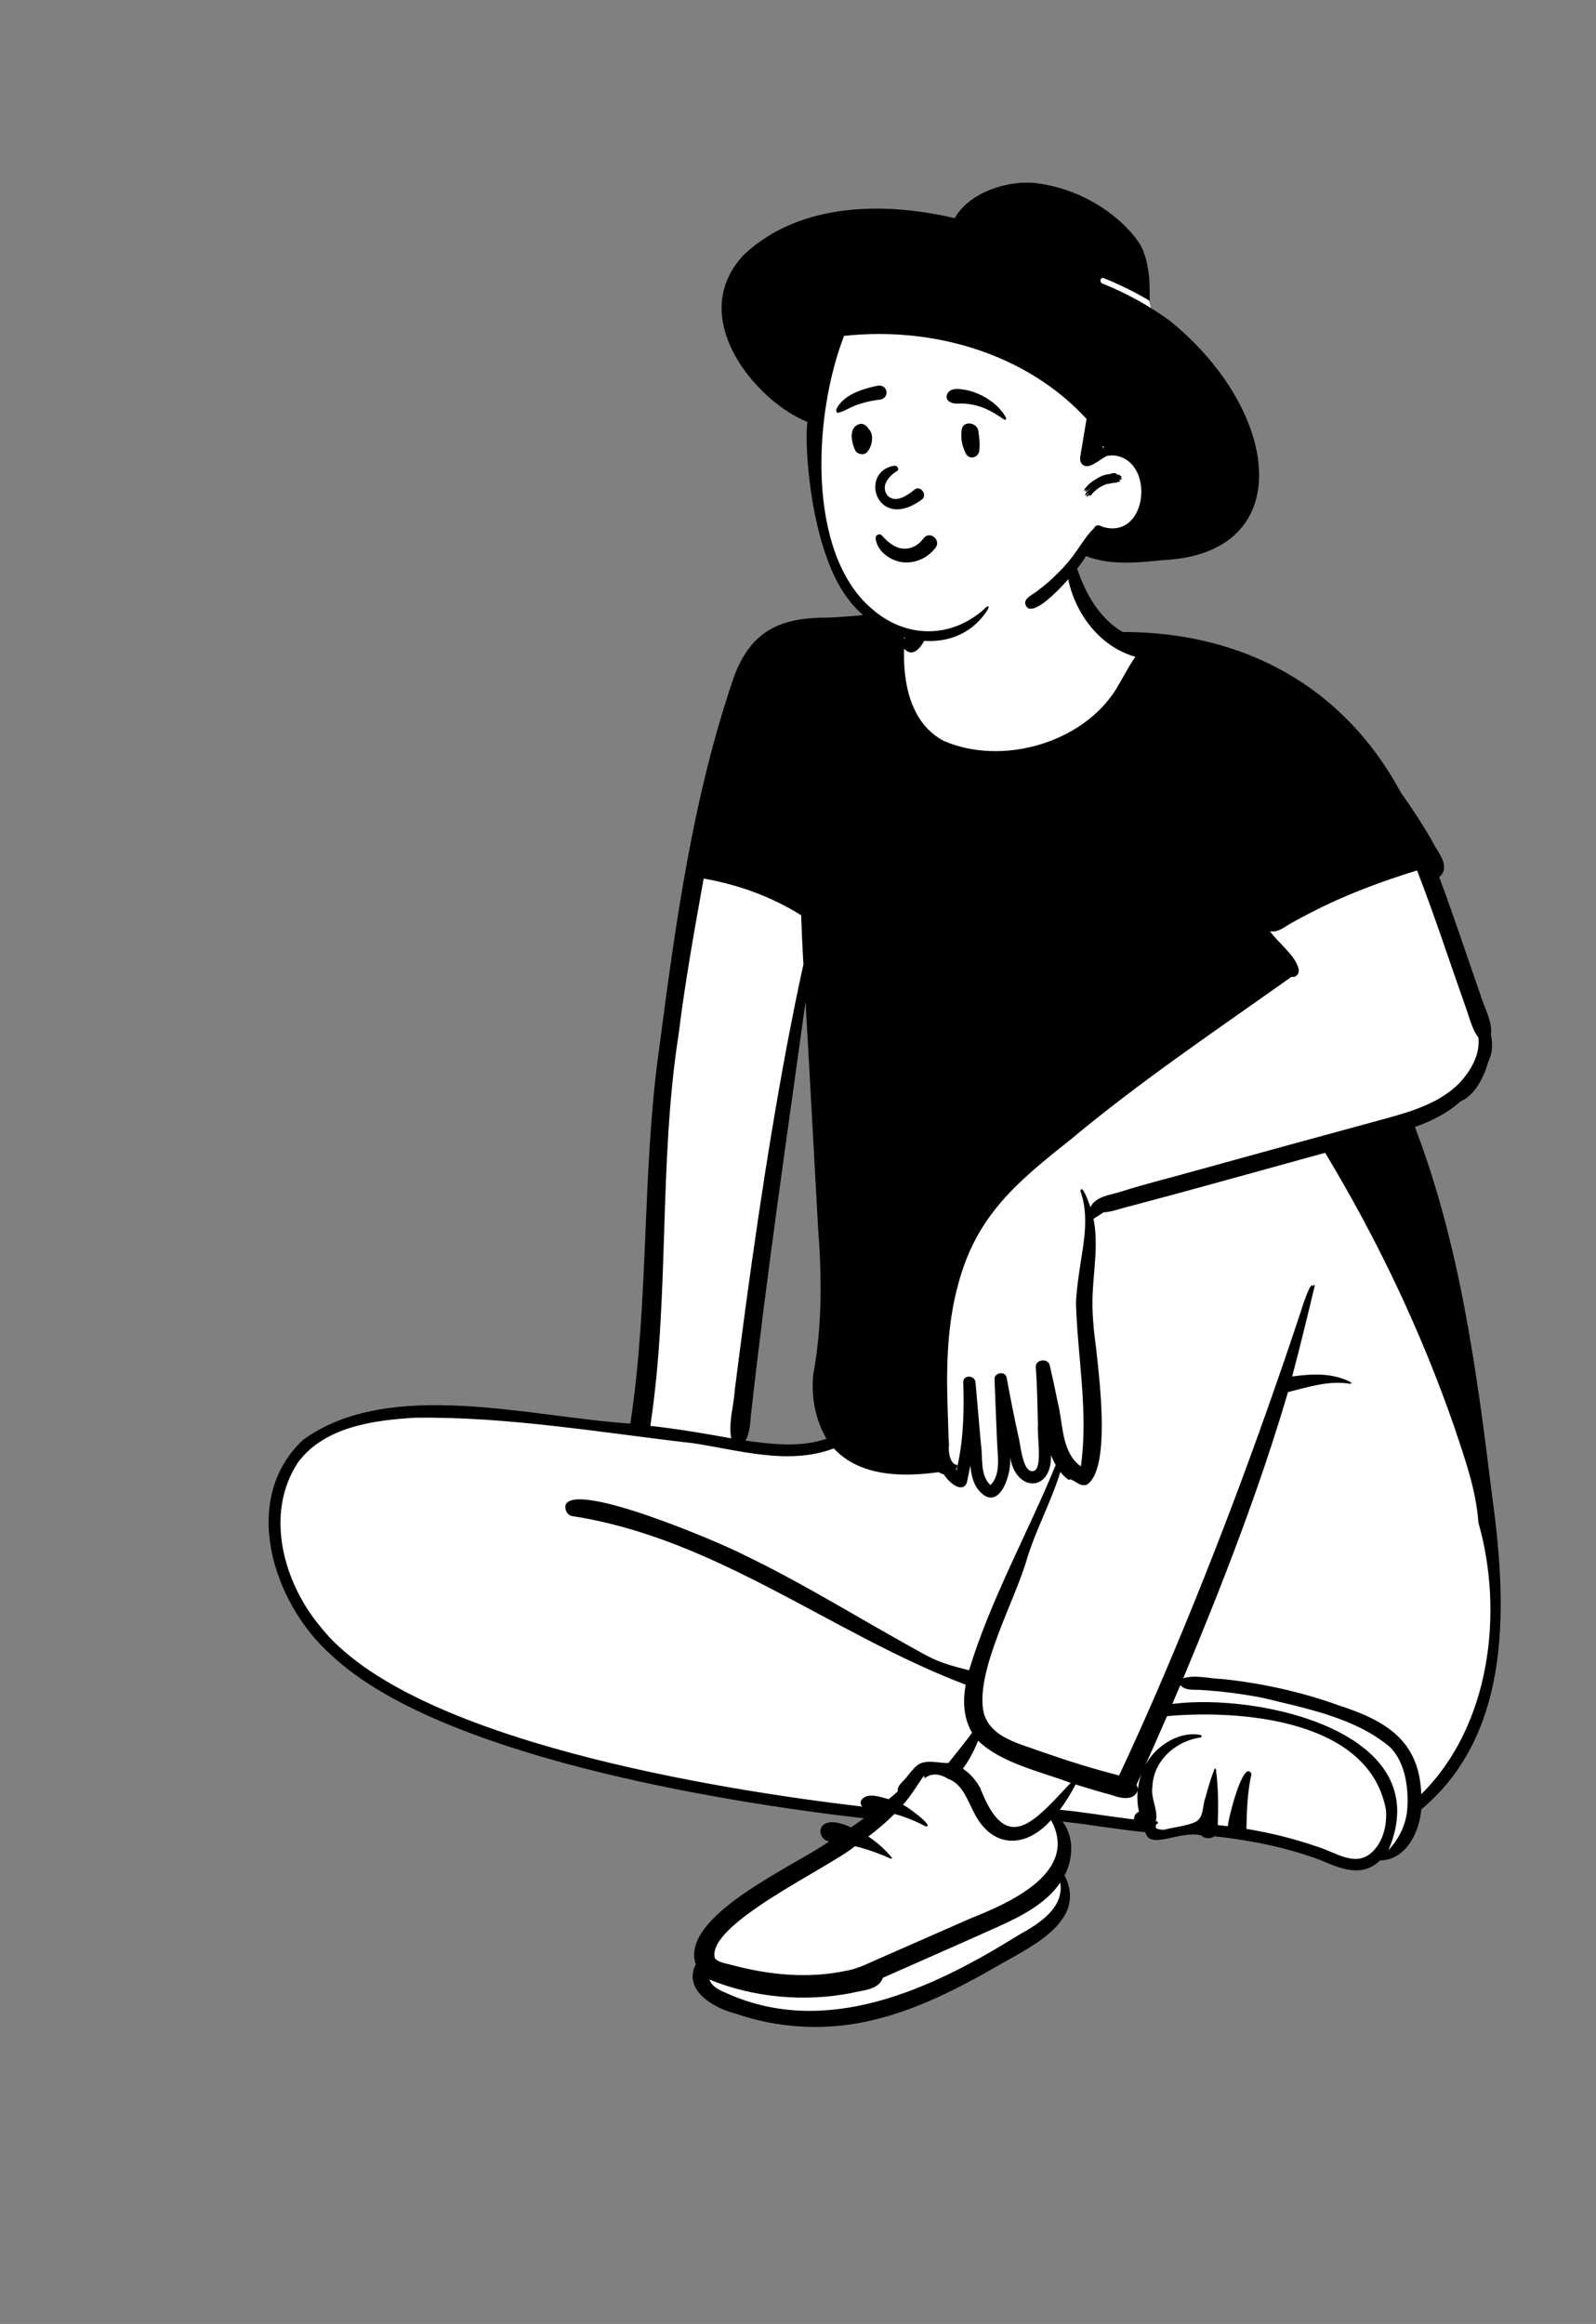 <svg width="443" height="645" viewBox="0 0 443 645" fill="none" xmlns="http://www.w3.org/2000/svg">
<rect x="0" y="0" width="443" height="645" fill="#808080" stroke="none"/>
<path fill-rule="evenodd" clip-rule="evenodd" d="M227.29 380.182C226.704 386.297 227.903 392.137 230.761 397.074L231.691 398.681L229.921 399.299C226.7 400.424 223.119 400.971 218.971 400.971C214.703 400.971 210.264 400.378 206.698 399.9L204.414 399.595L205.536 397.613C206.438 396.021 206.605 394.091 206.782 392.048C206.829 391.5 206.878 390.932 206.943 390.371C210.322 360.196 214.594 329.628 218.725 300.066C219.812 292.288 220.936 284.244 222.027 276.331L225.155 276.452C225.996 291.097 226.813 305.991 227.603 320.394C227.95 326.727 228.297 333.061 228.648 339.393C229.896 355.404 229.465 368.368 227.29 380.182M226.014 561.126C230.608 561.126 235.21 560.648 239.693 559.706C253.723 556.764 266.469 549.823 277.314 543.548C277.868 543.235 278.43 542.921 279.007 542.599C283.253 540.225 288.537 537.273 291.848 533.671C295.481 529.719 296.106 525.782 293.816 521.279L293.453 520.567L293.832 519.863C296.204 515.452 296.027 509.996 293.403 506.594L291.197 503.735L294.824 504.12C298.48 504.507 302.165 505.032 305.73 505.54C309.684 506.104 313.773 506.686 317.801 507.076L318.92 507.185L319.178 508.262C319.321 508.862 319.498 509.226 320.74 509.226C321.818 509.226 323.266 508.911 324.798 508.577C326.7 508.164 328.856 507.695 330.934 507.695C331.849 507.695 332.671 507.781 333.449 507.961L333.901 508.065L334.224 508.395C334.43 508.605 334.78 508.736 335.138 508.736C335.409 508.736 335.661 508.661 335.829 508.529L336.337 508.132L336.981 508.203C348.209 509.435 357.89 511.596 366.578 514.81L366.617 514.825L366.806 514.906C369.947 516.26 373.195 517.661 376.153 517.661C378.315 517.661 380.071 516.926 381.679 515.348L382.134 514.903L382.775 514.897C389.279 514.837 392.251 507.26 392.662 502.183L392.713 501.543L393.209 501.127C404.544 491.625 411.236 478.575 413.667 461.23C415.882 445.431 414.181 428.774 412.226 414.563C407.703 377.735 402.986 344.72 390.994 313.408L390.433 311.944L391.927 311.408C397.106 309.549 401.064 307.331 404.028 304.627L404.233 304.439L404.491 304.333C408.739 302.59 410.819 296.155 411.356 294.224L411.399 294.068L411.474 293.925C412.34 292.264 412.54 289.954 412.022 287.587L411.966 287.331L411.999 287.072C412.279 284.825 411.35 282.475 410.366 279.986C409.917 278.85 409.452 277.675 409.113 276.505C407.946 273.161 406.781 269.757 405.653 266.466C403.124 259.08 400.508 251.444 397.722 244.015L397.341 242.999L398.181 242.299C399.614 241.103 399.135 239.696 397.069 236.33C396.581 235.535 396.119 234.783 395.768 234.042C393.119 229.47 390.28 225.081 387.329 220.996L387.268 220.912L387.219 220.821C372.075 192.566 345.211 177.006 311.577 177.006L310.891 177.007L310.512 176.779C304.208 172.992 299.708 166.495 296.755 156.916L296.661 156.611L296.697 156.293C296.798 155.41 296.909 154.253 296.871 153.13C296.775 150.285 295.659 147.747 293.809 146.165C290.3 143.164 284.972 142.913 279.816 142.913L279.075 142.915C272.483 142.933 267.829 144.077 264.428 146.513C260.477 149.344 258.294 153.914 257.753 160.484C257.591 162.45 257.597 164.486 257.601 166.456L257.603 167.005L257.536 167.223C257.063 168.785 256.508 170.285 255.887 171.683L255.249 173.121L253.797 172.473C252.858 172.054 251.667 171.838 250.157 171.814C249.721 171.804 249.297 171.799 248.868 171.799C245.361 171.799 241.609 172.119 237.98 172.428C235.246 172.661 232.419 172.902 229.683 173.009L229.645 173.011C229.645 173.011 229.267 173.009 229.098 173.009C222.447 173.009 217.625 174.054 213.924 176.297C209.94 178.713 207.074 182.589 204.908 188.497C193.287 222.363 188.51 258.841 184.296 291.023C181.905 307.852 181.178 325.106 180.475 341.791C179.733 359.402 178.965 377.613 176.248 395.414L176.033 396.821L174.59 396.728C168.24 396.319 161.378 395.437 154.113 394.503C143.075 393.085 131.66 391.618 120.626 391.618C105.198 391.618 93.5 394.651 84.87 400.888C78.854 406.552 75.741 414.22 75.869 423.069C76.05 435.573 82.67 449.397 92.736 458.287L92.774 458.322C105.496 470.329 128.72 480.743 161.799 489.274C192.218 497.12 223.682 501.383 239.73 503.226L243.702 503.683L240.478 506.011C239.173 506.954 237.982 507.783 236.838 508.548L236.1 509.041L235.291 508.671C232.985 507.614 231.52 507.392 230.697 507.392C229.967 507.392 229.085 507.551 229.037 508.306C229.005 508.8 229.357 509.534 230.101 509.627L234.049 510.119L230.825 512.416C228.672 513.95 225.46 515.799 221.74 517.94C209.569 524.945 191.177 535.531 194.341 544.827L194.548 545.438L194.254 546.013C193.404 547.678 193.332 549.222 194.033 550.736C195.535 553.98 200.232 556.443 204.222 557.445L204.29 557.462L204.357 557.485C211.299 559.901 218.585 561.126 226.014 561.126" fill="white"/>
<path fill-rule="evenodd" clip-rule="evenodd" d="M239.368 501.406C238.889 500.918 238.687 500.279 239.135 499.528C240.867 497.318 244.461 498.829 246.696 499.34C247.54 498.639 248.378 497.935 249.185 497.192C248.905 495.454 250.996 494.298 251.856 492.957C252.7 491.97 253.494 490.848 254.506 490.02C256.972 488.099 260.389 489.399 263.251 489.311C265.455 486.511 267.724 483.798 269.821 480.905C267.405 476.848 267.234 472.095 268.036 467.575C230.972 453.526 198.889 426.926 158.803 420.778C157.424 420.549 156.651 418.875 156.995 417.648C159.791 410.981 199.974 428.182 205.981 431.297C223.697 439.771 240.291 450.333 257.509 459.653C261.099 461.558 265.049 462.582 268.974 463.573C275.007 443.794 285.212 425.662 293.038 406.592C292.529 405.713 292.097 404.79 291.73 403.841C291.989 414.329 281.779 414.182 280.369 404.233C280.951 409.419 277.025 420.525 271.359 413.238C270.03 411.407 269.559 409.063 269.334 406.698C269.042 408.333 268.712 409.96 268.345 411.582C266.891 414.795 262.921 410.889 261.998 409.212C261.466 409.117 260.968 408.875 260.604 408.578C250.585 409.968 238.784 409.888 231.433 401.987C218.964 406.765 205.163 402.484 192.552 400.576C166.89 397.629 141.126 393.136 115.234 393.479C103.674 394.15 90.036 396.014 82.724 405.868C73.345 420.072 78.646 439.255 88.993 451.551C113.882 483.029 199.314 496.717 239.368 501.406M238.669 512.744C238.216 512.623 237.759 512.512 237.306 512.407C230.041 518.449 195.828 534.138 198.431 543.509C199.35 544.675 201.552 544.94 202.944 545.317C205.368 545.972 207.815 546.539 210.287 546.988C218.275 548.44 226.548 548.692 234.526 547.037C237.461 546.591 240.11 545.34 242.783 544.131C251.421 540.335 260.934 536.141 269.53 532.377C280.451 528.052 299.605 519.529 291.727 505.147C284.263 513.533 274.79 512.801 270.017 502.378C268.372 499.214 266.935 494.948 263.07 493.669C261.031 492.292 258.423 492.006 256.72 493.54C256.597 493.35 256.487 493.081 256.427 492.844C254.506 495.575 252.849 498.45 250.598 500.947C251.371 500.988 259.417 506.937 257.042 506.94C254.186 505.47 251.348 504.245 248.263 503.453C246.028 505.699 243.569 507.788 241.022 509.719C243.496 511.352 245.718 513.35 247.506 515.519C247.66 515.71 247.472 515.958 247.241 515.854C244.466 514.619 241.612 513.533 238.669 512.744M201.843 553.267C229.63 565.735 259.047 551.851 282.744 537.049C288.213 533.999 295.407 529.674 294.301 522.492C290.273 528.38 283.632 531.732 277.258 534.638C266.55 539.473 255.772 544.154 245.037 548.93C244.023 552.29 239.175 552.418 236.244 553.164C223.201 555.691 209.181 554.435 196.905 549.396C197.616 551.498 199.94 552.462 201.843 553.267M312.709 504.717C313.395 504.805 314.082 504.884 314.768 504.962C314.698 504.054 315.245 503.146 316.126 502.865C315.73 500.941 315.583 498.953 315.796 497.001C314.648 499.964 310.942 499.064 308.589 498.21C305.226 497.297 301.885 496.315 298.562 495.268C297.252 497.7 295.863 500.096 294.157 502.298C300.368 502.85 306.521 503.946 312.709 504.717M315.442 495.397C315.607 495.745 315.843 496.114 315.848 496.532C316.016 495.09 316.343 493.667 316.841 492.302C316.375 493.334 315.908 494.365 315.442 495.397M319.362 487.668C322.418 483.69 328.066 480.438 333.286 481.546C333.622 481.619 333.63 482.158 333.286 482.225C326.273 483.176 320.115 488.733 319.871 495.918C319.318 499.17 321.582 502.362 320.82 505.483C320.972 505.493 321.124 505.501 321.273 505.511C321.328 505.72 321.378 505.905 321.444 506.068C320.686 506.194 320.463 507.412 321.357 507.628C321.886 507.757 322.439 507.824 323.003 507.853C325.862 507.082 328.878 506.903 331.612 505.764C334.316 504.57 333.64 501.215 334.594 498.891C335.294 496.212 336.098 493.543 337.112 490.972C337.186 490.765 337.466 490.812 337.49 491.021C338.205 496.15 338.182 501.367 338.009 506.537C338.947 506.633 339.88 506.739 340.816 506.855C340.755 505.41 345.092 487.816 347.378 492.331C346.227 497.295 346.088 502.481 345.965 507.589C352.75 508.706 359.435 510.369 365.94 512.634C370.524 514.021 375.975 518.126 380.425 514.415C383.871 511.569 385.032 506.602 384.707 502.375C380.225 477.369 344.83 474.447 323.936 476.296C321.962 480.845 319.952 485.379 317.916 489.902C318.338 489.123 318.82 488.375 319.362 487.668M390.627 501.888C391.01 496.209 390.053 489.141 385.842 484.909C376.203 476.768 362.706 474.207 350.661 471.26C345.051 470.154 339.364 469.419 333.653 469.053C331.627 468.893 329.054 469.351 327.623 467.696C326.886 469.439 326.14 471.18 325.393 472.921C349.372 469.782 399.401 480.685 385.391 513.5C388.358 510.289 390.323 506.38 390.627 501.888M271.493 483.117C270.39 485.871 269.04 488.494 267.276 490.892C269.281 492.202 270.916 494.138 272.069 496.22C279.46 515.535 287.364 505.189 297.184 494.824C288.873 491.692 277.866 489.345 271.493 483.117M394.506 497.958C413.723 478.994 417.452 447.401 410.353 422.568C409.721 413.359 406.498 404.584 403.61 395.865C394.414 369.417 382.319 343.972 367.814 319.949C349.818 324.887 331.853 329.957 313.814 334.733C311.33 335.272 308.843 336.337 306.293 336.491C305.381 337.072 304.466 337.711 303.518 338.273C304.899 345.032 303.625 351.933 303.303 358.733C303.01 364.087 303.588 369.329 304.299 374.626C305.093 382.331 308.361 407.394 301.812 411.982C299.592 413.052 297.608 409.883 296.652 410.755C295.789 410.154 294.985 409.372 294.33 408.511C291.801 416.681 287.668 424.259 285.115 432.437C281.719 444.454 270.565 463.905 273.042 475.368C274.957 482.446 283.338 483.973 289.387 486.286C296.376 488.716 303.444 490.946 310.628 492.757C314.134 485.322 317.486 477.818 320.775 470.285C335.807 435.531 349.12 400.053 361.018 364.151C361.241 363.354 363.977 354.721 364.478 357.129C364.52 356.882 364.832 356.242 364.949 356.789C362.932 365.219 360.885 373.646 358.67 382.03C364.111 381.269 369.96 380.972 374.94 383.636C375.196 383.773 375.008 384.111 374.754 384.07C368.857 383.048 363.17 384.977 357.507 386.362C349.553 413.408 339.29 439.768 328.427 465.798C331.787 464.728 335.687 465.912 339.193 465.996C350.237 467.137 361.155 469.55 371.588 473.305C384.702 477.552 393.974 483.091 394.506 497.958M405.086 300.593C408.314 297.119 410.851 292.683 410.361 287.977C408.422 285.393 407.779 282.023 406.65 279.036C402.234 266.54 398.135 253.948 393.329 241.585C383.106 244.726 373.048 248.494 363.56 253.442C361.815 254.332 360.088 255.255 358.382 256.212C356.595 257.213 354.645 258.951 352.501 258.453C354.844 261.767 359.669 265.215 360.484 269.044C360.659 270.256 359.8 271.38 358.479 271.11C337.804 285.78 316.453 300.141 296.911 316.483C282.277 328.056 271.042 337.443 266.023 356.222C262.64 368.386 262.63 381.099 263.128 393.606C263.225 396.037 263.227 398.526 263.424 400.973C263.13 402.804 263.688 406.531 265.748 406.598C265.701 407.041 265.554 407.451 265.321 407.812C265.387 407.9 265.455 407.982 265.526 408.067C265.628 407.567 265.727 407.069 265.822 406.569C267.426 399.472 267.64 391.238 267.373 383.683C267.261 381.517 270.586 381.568 270.772 383.683C271.273 389.395 271.773 395.107 272.274 400.816C272.874 404.517 271.928 409.357 274.889 412.17C277.9 409.39 276.905 403.908 276.758 400.321C276.522 394.47 276.268 388.621 276.05 382.77C275.982 380.916 279.056 380.439 279.405 382.324C280.393 387.698 281.462 393.057 282.613 398.4C283.307 400.465 283.784 409.733 287.254 408.124C289.321 406.714 287.83 398.444 288.103 395.705C287.974 390.284 287.899 384.872 287.5 379.464C287.338 377.282 290.894 376.818 291.381 378.948C292.173 382.396 292.93 385.844 293.617 389.315C295.124 395.166 294.576 403.098 300.016 406.987C302.147 391.788 299.081 376.694 298.651 361.549C298.908 356.642 299.752 351.783 300.496 346.935C301.319 341.574 301.799 335.738 299.872 330.568C300.399 328.252 302.469 334.516 302.663 335.037C304.223 331.968 308.02 331.731 311.023 330.774C317.698 328.616 324.536 326.989 331.289 325.07C349.199 320.101 367.13 315.209 385.066 310.327C392.231 308.347 399.773 306.003 405.086 300.593M225.738 381.439C228.209 368.058 228.141 354.499 227.085 340.971C225.924 319.99 224.797 299.004 223.592 278.026C218.358 315.995 212.779 353.921 208.513 392.012C208.209 394.663 208.255 397.469 206.916 399.834C214.317 400.824 222.206 401.822 229.402 399.307C226.244 393.853 225.13 387.644 225.738 381.439M188.343 287.188C182.748 323.175 185.94 359.793 180.513 395.738C188.042 396.582 195.514 397.83 202.965 399.202C202.149 394.761 203.695 390.176 203.963 385.704C208.009 353.81 212.477 321.937 218.398 290.321C219.85 282.755 221.317 275.22 223 267.695C222.745 263.139 222.523 258.582 222.376 254.022C214.16 248.863 204.896 245.523 195.314 243.839C192.726 258.249 190.139 272.649 188.343 287.188M253.114 174.104C253.442 173.545 253.753 172.972 254.052 172.392C253.041 172.431 252.055 172.467 251.059 172.632C251.104 174.233 251.015 175.848 250.996 177.462C251.495 176.281 252.469 175.203 253.114 174.104M84.126 399.619C108.024 382.259 147.277 393.32 174.962 395.104C180.24 360.53 178.086 325.392 183.005 290.762C187.536 256.166 192.314 221.087 203.693 187.939C208.389 175.123 216.513 171.317 229.889 171.42C236.677 171.154 243.855 170.069 250.451 170.223C251.898 170.247 253.41 170.437 254.715 171.02C256.55 166.889 257.546 162.454 258.049 157.985C258.08 157.701 258.442 157.649 258.549 157.92C260.101 161.811 260.266 166.059 259.422 170.133C258.811 173.052 255.176 184.541 250.954 180.046C250.619 189.471 252.692 200.727 261.935 205.619C278.087 212.654 300.412 206.249 309.768 191.318C311.576 188.334 313.136 185.159 315.138 182.294C301.188 178.349 293.358 161.652 296.644 148.936C298.675 158.825 302.378 169.875 311.6 175.414C345.182 175.34 373.102 190.619 388.879 220.047C391.966 224.321 394.82 228.761 397.436 233.279C398.843 236.301 402.965 240.505 399.467 243.424C403.508 254.198 407.093 265.121 410.882 275.981C411.923 279.599 414.303 283.395 413.828 287.198C414.342 289.543 414.318 292.315 413.141 294.569C412.025 298.586 409.52 303.991 405.366 305.696C401.841 308.912 397.383 311.127 392.734 312.795C405.133 345.164 409.852 380.072 414.053 414.272C418.171 444.191 420.296 480.585 394.498 502.207C393.997 508.394 390.323 516.277 383.058 516.344C378.027 521.28 371.894 518.572 366.294 516.159C356.841 512.662 346.927 510.723 337.076 509.642C336.02 510.467 334.3 510.331 333.36 509.369C327.392 507.994 319.121 513.559 317.916 508.518C310.221 507.772 302.611 506.375 294.924 505.56C298.164 509.758 297.93 515.95 295.491 520.486C301.704 532.696 287.23 539.767 278.38 544.778C266.433 551.689 253.955 558.247 240.291 561.111C228.278 563.636 215.693 562.87 204.102 558.837C198.011 557.308 189.504 552.287 193.119 545.214C188.537 531.753 220.709 517.804 230.172 511.063C226.304 510.581 226.163 502.561 236.224 507.169C237.44 506.357 238.635 505.519 239.817 504.665C199.123 499.993 121.406 487.137 91.954 459.349C75.774 445.06 66.439 416.157 84.126 399.619" fill="black"/>
<path fill-rule="evenodd" clip-rule="evenodd" d="M226.353 118.577C226.455 112.842 226.568 106.993 227.421 101.314C228.255 95.761 230.55 90.743 234.494 86.711C242.871 78.147 255.013 76.055 266.316 74.138L285.64 70.861C291.535 69.861 297.825 68.263 303.781 69.681C306.716 70.38 309.209 72.003 311.487 73.923C313.683 75.774 316.043 77.761 317.531 80.251C319.022 82.745 319.535 85.66 320.019 88.481C320.566 91.66 320.99 94.865 321.292 98.077C321.896 104.513 321.979 110.997 321.54 117.446C321.328 120.574 320.99 123.694 320.558 126.799C320.344 128.339 320.103 129.875 319.829 131.405C319.749 131.857 319.688 132.356 319.605 132.861C320.215 134.593 320.561 136.387 320.533 138.173C320.451 143.435 316.006 146.747 311.525 148.525C308.927 149.557 306.211 150.257 303.658 151.409C300.973 152.621 299.145 154.585 297.309 156.826C293.807 161.1 289.855 164.941 285.343 168.145C275.776 174.94 263.659 178.153 252.051 175.714C249.266 175.129 246.456 174.22 243.952 172.851C241.309 171.405 239.322 169.31 237.653 166.833C234.554 162.235 232.331 157.058 230.65 151.789C228.935 146.415 227.718 141.03 227.054 135.426C226.392 129.84 226.253 124.198 226.353 118.577V118.577Z" fill="white"/>
<path fill-rule="evenodd" clip-rule="evenodd" d="M288.018 50.883C280.021 49.785 268.984 53.356 265.001 60.559C245.988 56.08 222.007 55.934 206.336 70.842C189.984 88.527 210.523 111.845 224.142 117.102C223.151 121.917 224.697 152.761 235.636 166.519C244.318 178.176 264.536 183.556 273.892 169.633L273.964 169.518C274.967 167.91 274.104 167.961 273.075 169.158C263.914 177.207 251.458 177.344 241.859 168.85C223.871 153.323 225.725 115.253 234.285 93.23C258.66 90.555 284.757 97.936 301.592 116.268L300.454 123.115C300.26 124.282 300.04 125.448 299.872 126.618C299.764 127.368 299.752 128.114 300.272 128.722C301.989 130.726 304.884 127.714 307.266 126.516C307.969 126.417 308.673 126.379 309.364 126.428C320.806 127.9 318.552 150.077 305.976 146.19C304.919 145.532 304.011 145.733 303.601 146.687C300.604 149.431 298.627 154.323 293.647 159.036C291.89 160.804 290.291 162.282 288.314 163.7C287.153 164.873 283.65 166.069 284.761 168.077C286.861 172.644 299.244 158.297 301.434 154.329C308.294 157.035 315.896 156.116 323.005 155.455C360.508 153.506 355.501 114.008 324.761 89.071C318.974 84.815 312.59 81.343 305.954 78.671C305.048 78.306 305.443 76.82 306.362 77.19C310.753 78.958 315.034 81.062 319.115 83.498L319.121 82.042C319.127 79.589 319.088 77.035 318.662 74.794C318.449 73.242 318.09 71.583 317.538 70.335C316.856 66.51 306.168 53.379 288.018 50.883ZM309.864 131.519C309.285 130.969 308.204 131.625 307.689 131.608C306.37 131.789 305.118 132.345 304.141 133.032C303.496 133.392 303.044 133.731 302.667 134.043L302.657 134.04C302.659 134.04 302.663 134.043 302.666 134.044L302.63 134.068C302.081 134.458 300.067 136.657 301.339 136.066C301.434 135.943 301.531 135.824 301.629 135.709C301.64 135.724 301.654 135.74 301.672 135.755L301.6 135.861C300.519 137.486 302.386 135.774 302.673 135.319C302.686 135.33 302.702 135.338 302.717 135.346L302.343 135.8C302.291 135.865 302.249 135.917 302.215 135.96L302.136 136.036C300.887 137.264 300.848 138.368 302.3 136.554C302.242 136.639 302.197 136.73 302.19 136.81L302.104 136.92C300.964 138.388 301.891 137.866 302.458 137.239L302.505 137.185L302.496 137.2C301.969 138.011 303.014 137.442 303.199 137.008L303.207 136.989C303.408 136.824 303.532 136.64 303.575 136.594L303.583 136.586C304.563 135.582 305.984 134.733 307.191 134.347C307.366 134.314 307.543 134.287 307.722 134.269C308.448 134.107 309.182 133.996 309.923 133.936C310.014 133.925 310.106 133.859 310.174 133.773C311.296 133.735 310.95 133.276 310.484 133.19L310.476 133.189L310.568 133.181C311.288 133.111 311.78 132.853 311.052 132.695L310.96 132.676C310.971 132.659 310.981 132.641 310.991 132.623C311.614 132.555 311.207 131.95 310.861 132.096C311.007 131.621 310.342 131.858 310.259 131.788C310.195 131.717 310.117 131.656 310.071 131.652C309.871 131.511 309.968 131.524 309.864 131.519ZM306.052 123.822L306.198 123.908C306.316 123.976 306.437 124.022 306.559 124.049C306.387 124.122 306.217 124.201 306.049 124.286C306.051 124.183 306.053 124.079 306.053 123.977L306.052 123.822Z" fill="black"/>
<path fill-rule="evenodd" clip-rule="evenodd" d="M255.304 155.373C257.027 154.671 258.563 153.5 259.687 152.004C260.078 151.484 260.179 150.935 260.097 150.433C260.005 149.868 259.67 149.356 259.214 149.013C258.757 148.668 258.184 148.498 257.631 148.585C257.15 148.66 256.672 148.923 256.293 149.469L256.214 149.578C255.546 150.481 254.676 151.221 253.684 151.699C252.728 152.159 251.659 152.374 250.552 152.249C248.445 152.011 246.993 150.873 245.449 149.327C245.258 149.131 245.066 148.93 244.874 148.725C244.753 148.54 244.584 148.421 244.397 148.358C244.189 148.289 243.954 148.293 243.738 148.368C243.531 148.44 243.345 148.578 243.22 148.76C243.102 148.934 243.035 149.148 243.057 149.395C243.198 150.997 244.036 152.427 245.227 153.55C246.55 154.797 248.304 155.66 249.954 155.963C251.773 156.296 253.626 156.057 255.304 155.373V155.373ZM249.096 130.654C247.162 131.829 244.213 134.569 246.295 137.482C248.745 140.051 252.273 137.106 254.011 135.774C255.623 134.741 257.434 137.396 255.938 138.602C243.377 147.893 238.28 130.961 248.118 129.272C249.201 129.086 249.603 130.29 249.096 130.654ZM271.606 119.845C271.392 117.194 267.351 116.592 266.949 119.216C266.589 121.566 267.013 123.725 268.072 125.84C269.084 127.862 271.629 126.919 271.821 125.078C272.079 122.611 271.739 121.495 271.606 119.845ZM240.843 118.672C240.279 117.934 239.466 117.431 238.491 117.716C235.446 118.605 236.344 122.924 237.413 125.027C237.994 126.168 239.872 126.458 240.721 125.453C242.105 123.813 242.768 120.539 241.009 118.924C240.961 118.841 240.908 118.757 240.843 118.672ZM268.115 108.245L267.634 108.16C266.146 107.903 264.296 107.656 263.243 108.852C262.685 109.485 262.492 110.664 263.243 111.27C264.563 112.338 266.022 111.924 267.604 112.014C268.908 112.089 270.161 112.305 271.417 112.663C274.172 113.45 276.416 114.886 278.769 116.463C279.078 116.67 279.393 116.276 279.246 115.987C277.888 113.329 275.255 111.146 272.619 109.815C271.212 109.104 269.672 108.515 268.115 108.245ZM243.619 107.054L243.251 107.129C239.244 107.966 234.038 109.637 232.141 113.569C232.069 114.125 232.145 114.245 232.207 114.323L232.228 114.348C232.279 114.415 232.32 114.507 232.561 114.582C232.628 114.566 232.696 114.549 232.764 114.532C233.634 114.304 234.322 113.99 234.988 113.665L235.71 113.309C236.548 112.899 237.394 112.503 238.29 112.211C240.202 111.588 242.168 111.149 244.165 110.915C244.598 110.864 245.015 110.718 245.344 110.468C245.656 110.23 245.894 109.901 246.003 109.464C246.144 108.899 246.103 108.471 245.8 107.961C245.571 107.577 245.245 107.312 244.87 107.159C244.487 107.004 244.052 106.967 243.619 107.054Z" fill="black"/>
</svg>

